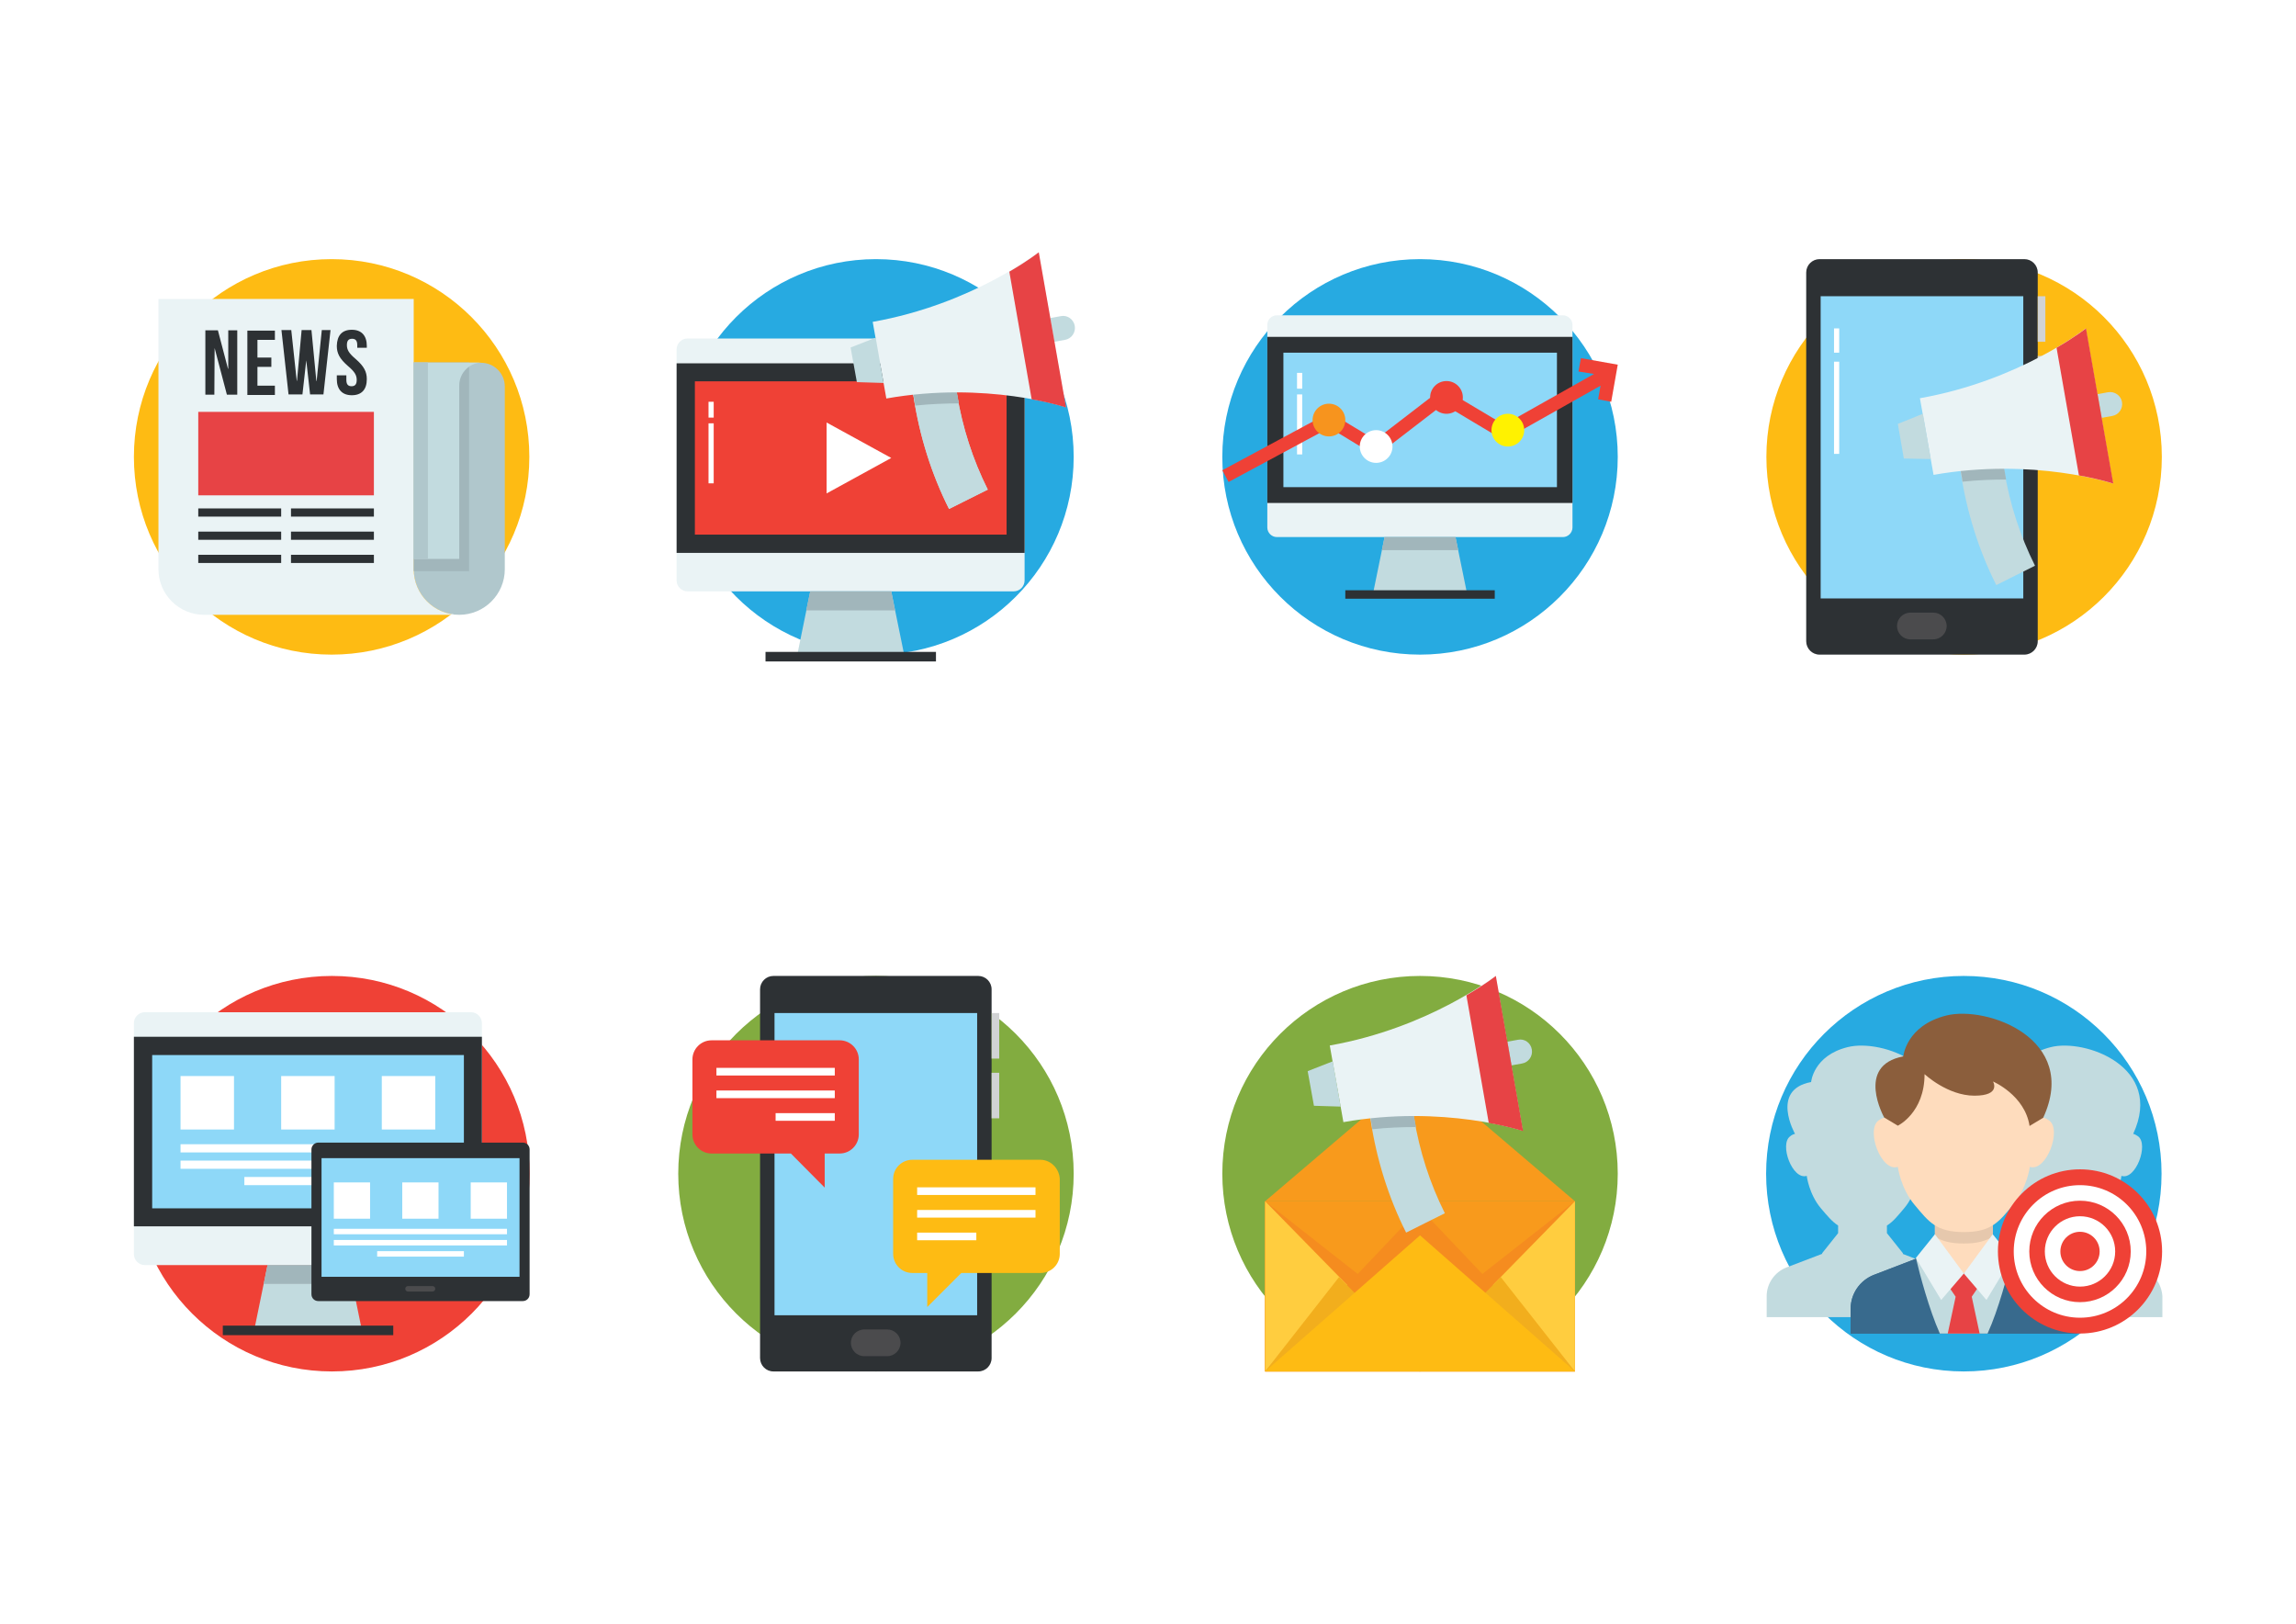 <?xml version="1.0" encoding="utf-8"?>
<!-- Generator: Adobe Illustrator 18.0.0, SVG Export Plug-In . SVG Version: 6.00 Build 0)  -->
<!DOCTYPE svg PUBLIC "-//W3C//DTD SVG 1.1//EN" "http://www.w3.org/Graphics/SVG/1.1/DTD/svg11.dtd">
<svg version="1.1" id="Layer_1" xmlns="http://www.w3.org/2000/svg" xmlns:xlink="http://www.w3.org/1999/xlink" x="0px" y="0px"
	 width="841.9px" height="595.3px" viewBox="0 0 841.9 595.3" enable-background="new 0 0 841.9 595.3" xml:space="preserve">
<g>
	<rect y="0" fill="#FFFFFF" width="841.9" height="595.3"/>
	<g>
		<g>
			<circle fill="#27AAE1" cx="321.2" cy="167.5" r="72.5"/>
			<g>
				<g>
					<path fill="#EAF3F5" d="M248.1,128.1v84.7c0,2.2,1.8,4,4,4h119.6c2.2,0,4-1.8,4-4v-84.7c0-2.2-1.8-4-4-4H252.1
						C249.9,124.1,248.1,125.9,248.1,128.1z"/>
					<rect x="248.1" y="133.2" fill="#2D3134" width="127.6" height="69.5"/>
					<polygon fill="#C2DBDF" points="326.8,216.8 297.1,216.8 292.2,240.8 331.7,240.8 					"/>
					<g>
						<rect x="280.7" y="239" fill="#2D3134" width="62.5" height="3.5"/>
					</g>
					<rect x="254.8" y="139.8" fill="#EF4136" width="114.3" height="56.2"/>
					<polygon fill="#FFFFFF" points="303.1,154.9 303.1,180.9 326.8,167.9 					"/>
					<polygon fill="#A1B6BB" points="328.2,223.8 326.8,216.8 297.1,216.8 295.6,223.8 					"/>
				</g>
				<g>
					<path fill="#C2DBDF" d="M335,145.5c2.2,14.3,6.5,28.2,13,41.1c4.7-2.4,9.5-4.7,14.2-7.1c-5.5-11-9.3-22.8-11.3-35l-1.2-7
						l-15.7,2.8L335,145.5z"/>
					<path fill="#C2DBDF" d="M335,145.5c2.2,14.3,6.5,28.2,13,41.1c4.7-2.4,9.5-4.7,14.2-7.1c-5.5-11-9.3-22.8-11.3-35l-1.2-7
						l-15.7,2.8L335,145.5z"/>
					<path fill="#A1B6BB" d="M351.6,147.9c-0.2-1.1-0.4-2.3-0.6-3.4l-1.2-7l-15.7,2.8l1,5.2c0.2,1.1,0.4,2.1,0.5,3.2
						C341.2,148.1,346.6,147.9,351.6,147.9z"/>
					<path fill="#EAF3F5" d="M325,146.1c36.7-6.5,65.8,3.2,65.8,3.2l-10-56.9c0,0-24.1,19.1-60.8,25.6L325,146.1z"/>
					<polygon fill="#C2DBDF" points="311.9,127.4 314.2,140.1 324,140.4 321.1,123.8 					"/>
					<path fill="#C2DBDF" d="M389,115.9l-3.9,0.7l1.5,8.7l3.9-0.7c2.4-0.4,4-2.7,3.6-5.1C393.7,117.1,391.4,115.4,389,115.9z"/>
					<path fill="#E74345" d="M378.3,146.4c7.9,1.4,12.6,3,12.6,3l-10-56.9c0,0-3.9,3.1-10.8,7.1L378.3,146.4z"/>
				</g>
			</g>
			<g>
				<rect x="259.8" y="147.3" fill="#FFFFFF" width="1.9" height="5.8"/>
				<rect x="259.8" y="155.2" fill="#FFFFFF" width="1.9" height="22"/>
			</g>
		</g>
		<g>
			<circle fill="#FEBB13" cx="121.6" cy="167.5" r="72.5"/>
			<g>
				<path fill="#B0C7CC" d="M151.7,132.9v75.8c0,9.2,7.5,16.7,16.7,16.7h0c9.2,0,16.7-7.5,16.7-16.7v-67c0-4.8-3.9-8.7-8.7-8.7
					H151.7z"/>
				<path fill="#EAF3F5" d="M151.7,208.7L151.7,208.7l0-99.1H58.1v99.1c0,9.2,7.5,16.7,16.7,16.7h93.6v0
					C159.2,225.4,151.7,217.9,151.7,208.7z"/>
				<rect x="151.7" y="132.9" fill="#A1B6BB" width="20.3" height="76.5"/>
				<g>
					<g>
						<path fill="#2D3134" d="M78.7,127.6L78.7,127.6l-0.1,17.1h-3.3v-23.6h4.6l3.7,14.1h0.1v-14.1H87v23.6h-3.8L78.7,127.6z"/>
						<path fill="#2D3134" d="M94.4,131.1h5.1v3.4h-5.1v6.9h6.4v3.4H90.7v-23.6h10.1v3.4h-6.4V131.1z"/>
						<path fill="#2D3134" d="M112.3,132.1L112.3,132.1l-1.4,12.5h-5.1l-2.6-23.6h3.6l2,18.6h0.1l1.7-18.6h3.6l1.8,18.7h0.1
							l1.9-18.7h3.2l-2.6,23.6h-4.9L112.3,132.1z"/>
						<path fill="#2D3134" d="M129,120.9c3.6,0,5.5,2.2,5.5,5.9v0.7H131v-1c0-1.7-0.7-2.3-1.9-2.3c-1.2,0-1.9,0.6-1.9,2.3
							c0,1.7,0.7,3,3.2,5.1c3.1,2.7,4.1,4.7,4.1,7.4c0,3.8-1.9,5.9-5.5,5.9c-3.6,0-5.5-2.2-5.5-5.9v-1.4h3.5v1.7
							c0,1.7,0.7,2.3,1.9,2.3c1.2,0,1.9-0.6,1.9-2.3c0-1.7-0.7-3-3.2-5.1c-3.1-2.7-4.1-4.7-4.1-7.4C123.6,123,125.4,120.9,129,120.9
							z"/>
					</g>
				</g>
				<path fill="#C2DBDF" d="M176.8,132.9h-25.1v72h16.7v-63.6C168.4,136.7,172.2,132.9,176.8,132.9z"/>
				<rect x="151.7" y="132.9" fill="#B0C7CC" width="5.2" height="72"/>
				<rect x="72.7" y="151" fill="#E74345" width="64.4" height="30.6"/>
				<g>
					<g>
						<rect x="72.7" y="186.4" fill="#2D3134" width="30.4" height="3"/>
					</g>
					<g>
						<rect x="72.7" y="194.9" fill="#2D3134" width="30.4" height="3"/>
					</g>
					<g>
						<rect x="72.7" y="203.4" fill="#2D3134" width="30.4" height="3"/>
					</g>
				</g>
				<g>
					<g>
						<rect x="106.7" y="186.4" fill="#2D3134" width="30.4" height="3"/>
					</g>
					<g>
						<rect x="106.7" y="194.9" fill="#2D3134" width="30.4" height="3"/>
					</g>
					<g>
						<rect x="106.7" y="203.4" fill="#2D3134" width="30.4" height="3"/>
					</g>
				</g>
			</g>
		</g>
		<g>
			<circle fill="#27AAE1" cx="720.1" cy="430.3" r="72.5"/>
			<g>
				<g>
					<g>
						<g>
							<g>
								<g>
									<path fill="#C2DBDF" d="M710.9,464.8l-13.2-5.1l0,0l0,0l0.1-0.2l-5.9-7.4v-2.8c2.3-1.4,4-3.6,6.3-6.3
										c4.4-5.2,5.2-11.9,5.2-11.9c5.2,1.7,10.1-11.5,6.1-14.5c-0.7-0.5-1.3-0.8-1.8-0.9l0,0c11.4-24.6-17.7-35-30.2-31.8
										c-12.6,3.1-13.4,12.8-13.4,12.8c-15.1,2.8-5.9,19-5.9,19l0,0c-0.6,0.1-1.2,0.4-1.8,0.9c-4,2.9,0.8,16.1,6.1,14.5
										c0,0,0.8,6.7,5.2,11.9c2.3,2.7,4,4.8,6.3,6.3v2.8l-5.9,7.4l0.1,0.2l-0.1,0l0,0l-13.1,5c-4.3,1.7-7.2,5.9-7.2,10.5v7.7h35.3
										h35.3v-7.7C718.1,470.7,715.2,466.5,710.9,464.8z M703.4,418.3L703.4,418.3L703.4,418.3L703.4,418.3z M662.3,418.3
										L662.3,418.3L662.3,418.3L662.3,418.3z"/>
								</g>
							</g>
							<g>
								<g>
									<path fill="#C2DBDF" d="M785.4,464.8l-13.2-5.1l0,0l0,0l0.1-0.2l-5.9-7.4v-2.8c2.3-1.4,4-3.6,6.3-6.3
										c4.4-5.2,5.2-11.9,5.2-11.9c5.2,1.7,10.1-11.5,6.1-14.5c-0.7-0.5-1.3-0.8-1.8-0.9l0,0c11.4-24.6-17.7-35-30.2-31.8
										c-12.6,3.1-13.4,12.8-13.4,12.8c-15.1,2.8-5.9,19-5.9,19l0,0c-0.6,0.1-1.2,0.4-1.8,0.9c-4,2.9,0.8,16.1,6.1,14.5
										c0,0,0.8,6.7,5.2,11.9c2.3,2.7,4,4.8,6.3,6.3v2.8l-5.9,7.4l0.1,0.2l-0.1,0l0,0l-13.1,5c-4.3,1.7-7.2,5.9-7.2,10.5v7.7h35.3
										h35.3v-7.7C792.6,470.7,789.7,466.5,785.4,464.8z M777.9,418.3L777.9,418.3L777.9,418.3L777.9,418.3z M736.8,418.3
										L736.8,418.3L736.8,418.3L736.8,418.3z"/>
								</g>
							</g>
						</g>
					</g>
					<g>
						<polygon fill="#FEDCBD" points="730.7,459.3 730.7,441.3 720.1,441.3 709.5,441.3 709.5,459.3 720.1,466.9 						"/>
						<path fill="#386A8D" d="M732,459.3l-11.9,8.4l-11.9-8.4l-21.1,8.1c-5.1,2-8.5,6.9-8.5,12.4v9.1h41.5h41.5v-9.1
							c0-5.5-3.4-10.4-8.5-12.4L732,459.3z"/>
						<path fill="#386A8D" d="M732,459.3l-11.9,8.4l-11.9-8.4l-21.1,8.1c-5.1,2-8.5,6.9-8.5,12.4v9.1h41.5h41.5v-9.1
							c0-5.5-3.4-10.4-8.5-12.4L732,459.3z"/>
						<path fill="#C2DBDF" d="M702.6,461.5c1.4,5.9,4.7,18.4,8.7,27.4h8.8h8.7c4.1-9,7.3-21.5,8.8-27.4l-5.6-2.1l-11.9,7.6
							l-11.9-7.6L702.6,461.5z"/>
						<path fill="#E6C8AD" d="M709.5,441.3v12.1c2.5,1.6,5.7,2.5,10.6,2.5c4.9,0,8-0.9,10.6-2.5v-12.1h-10.6H709.5z"/>
						<polygon fill="#E74345" points="728.8,466.9 720.1,466.9 720.1,466.9 711.3,466.9 717.1,475.4 714.2,488.9 720.1,488.9 
							720.1,488.9 725.9,488.9 723,475.4 						"/>
						<path fill="#FEDCBD" d="M751.4,410.8c-4.7-3.5-7.1,2-7.1,2c0-31.1-24.2-29.3-24.2-29.3s-24.2-1.7-24.2,29.3c0,0-2.5-5.4-7.1-2
							c-4.7,3.5,1,19,7.1,17c0,0,1,7.9,6.2,14c5.2,6.2,7.9,9.9,18,9.9c10.1,0,12.8-3.7,18-9.9c5.2-6.2,6.2-14,6.2-14
							C750.4,429.7,756.1,414.2,751.4,410.8z"/>
						<path fill="#8B5E3C" d="M713.7,372.3c-14.8,3.7-15.8,15-15.8,15c-17.7,3.3-7,22.4-7,22.4l5,3c0,0,9.8-4.7,9.8-18.9
							c0,0,8.4,7.9,18.3,7.9s6.8-5.2,6.8-5.2s11.7,5,13.4,16.3l5-3C762.6,380.8,728.5,368.6,713.7,372.3z"/>
						<polygon fill="#EAF3F5" points="709.5,452.5 720.1,466.9 711.8,476.6 702.5,461.2 						"/>
						<polygon fill="#EAF3F5" points="730.7,452.5 720.1,466.9 728.4,476.6 737.7,461.2 						"/>
					</g>
				</g>
				<g>
					<circle fill="#EF4136" cx="762.7" cy="458.8" r="30.1"/>
					<circle fill="#FFFFFF" cx="762.7" cy="458.8" r="24.3"/>
					<circle fill="#EF4136" cx="762.7" cy="458.8" r="18.6"/>
					<circle fill="#FFFFFF" cx="762.7" cy="458.8" r="12.9"/>
					<circle fill="#EF4136" cx="762.7" cy="458.8" r="7.2"/>
				</g>
			</g>
		</g>
		<g>
			<circle fill="#82AC40" cx="520.7" cy="430.3" r="72.5"/>
			<g>
				<g>
					<rect x="463.9" y="440.4" fill="#F89A1C" width="113.6" height="62.4"/>
					<rect x="463.9" y="440.4" fill="#F89A1C" width="113.6" height="62.4"/>
					<polygon fill="#F58C1F" points="520.7,485 463.9,440.4 463.9,502.8 577.5,502.8 577.5,440.4 					"/>
					<polygon fill="#FFCD3F" points="520.7,498.4 463.9,440.4 463.9,502.8 577.5,502.8 577.5,440.4 					"/>
					<polygon fill="#F89A1C" points="463.9,440.4 520.7,392 577.5,440.4 					"/>
					<polygon fill="#F58C1F" points="463.9,502.8 520.7,443 577.5,502.8 					"/>
					<polygon fill="#F2AE1D" points="520.7,498.4 491,468.2 463.9,502.8 577.5,502.8 550.3,468.2 					"/>
					<polygon fill="#FEBB13" points="463.9,502.8 520.7,452.9 577.5,502.8 					"/>
				</g>
				<g>
					<path fill="#C2DBDF" d="M502.6,410.8c2.2,14.3,6.5,28.2,13,41.1c4.7-2.4,9.5-4.7,14.2-7.1c-5.5-11-9.3-22.8-11.3-35l-1.2-7
						l-15.7,2.8L502.6,410.8z"/>
					<path fill="#A1B6BB" d="M519.2,413.2c-0.2-1.1-0.4-2.3-0.6-3.4l-1.2-7l-15.7,2.8l1,5.2c0.2,1.1,0.4,2.1,0.5,3.2
						C508.8,413.4,514.2,413.2,519.2,413.2z"/>
					<path fill="#EAF3F5" d="M492.6,411.4c36.7-6.5,65.8,3.2,65.8,3.2l-10-56.9c0,0-24.1,19.1-60.8,25.6L492.6,411.4z"/>
					<polygon fill="#C2DBDF" points="479.5,392.7 481.8,405.4 491.6,405.7 488.7,389.1 					"/>
					<path fill="#C2DBDF" d="M556.6,381.2l-3.9,0.7l1.5,8.7l3.9-0.7c2.4-0.4,4-2.7,3.6-5.1C561.3,382.3,559,380.7,556.6,381.2z"/>
					<path fill="#E74345" d="M545.9,411.7c7.9,1.4,12.6,3,12.6,3l-10-56.9c0,0-3.9,3.1-10.8,7.1L545.9,411.7z"/>
				</g>
			</g>
		</g>
		<g>
			<circle fill="#27AAE1" cx="520.7" cy="167.5" r="72.5"/>
			<g>
				<path fill="#EAF3F5" d="M464.7,119.1v74.3c0,1.9,1.6,3.5,3.5,3.5h104.9c1.9,0,3.5-1.6,3.5-3.5v-74.3c0-1.9-1.6-3.5-3.5-3.5
					H468.2C466.3,115.6,464.7,117.1,464.7,119.1z"/>
				<rect x="464.7" y="123.5" fill="#2D3134" width="111.9" height="60.9"/>
				<polygon fill="#C2DBDF" points="533.7,196.9 507.7,196.9 503.4,217.9 538,217.9 				"/>
				<g>
					<rect x="493.3" y="216.4" fill="#2D3134" width="54.8" height="3.1"/>
				</g>
				<rect x="470.6" y="129.3" fill="#8ED8F8" width="100.3" height="49.3"/>
				<g>
					<rect x="475.6" y="136.7" fill="#FFFFFF" width="1.9" height="5.8"/>
					<rect x="475.6" y="144.6" fill="#FFFFFF" width="1.9" height="22"/>
				</g>
				<g>
					<polygon fill="#EF4136" points="579.7,131.3 578.8,136.2 584.5,137.1 551.5,155.7 529,142.3 504.3,161.3 487.6,151.2 
						448.2,172.4 450.5,176.7 487.5,156.8 504.6,167.2 529.3,148.2 551.4,161.4 586.9,141.4 586,146.4 590.8,147.3 593.2,133.7 
											"/>
					<circle fill="#EF4136" cx="530.4" cy="145.7" r="6"/>
					<circle fill="#FFF200" cx="552.9" cy="157.7" r="6"/>
					<circle fill="#FFFFFF" cx="504.6" cy="163.7" r="6"/>
					<circle fill="#F7941E" cx="487.3" cy="154" r="6"/>
				</g>
				<polygon fill="#A1B6BB" points="534.7,201.7 533.7,196.9 507.7,196.9 506.7,201.7 				"/>
			</g>
		</g>
		<g>
			<circle fill="#FEBB13" cx="720.2" cy="167.5" r="72.5"/>
			<g>
				<g>
					<g>
						<g>
							<path fill="#2D3134" d="M662.3,99.9v135.2c0,2.7,2.2,4.9,4.9,4.9h75.1c2.7,0,4.9-2.2,4.9-4.9V99.9c0-2.7-2.2-4.9-4.9-4.9
								h-75.1C664.5,95,662.3,97.2,662.3,99.9z"/>
							<rect x="667.6" y="108.6" fill="#8ED8F8" width="74.3" height="110.8"/>
							<path fill="#4B4B4D" d="M695.6,229.5L695.6,229.5c0,2.7,2.2,4.9,4.9,4.9h8.4c2.7,0,4.9-2.2,4.9-4.9l0,0
								c0-2.7-2.2-4.9-4.9-4.9h-8.4C697.8,224.6,695.6,226.8,695.6,229.5z"/>
						</g>
						<g>
							<rect x="747.2" y="108.6" fill="#D1D3D4" width="2.8" height="16.7"/>
							<rect x="747.2" y="130.5" fill="#D1D3D4" width="2.8" height="16.7"/>
						</g>
					</g>
					<g>
						<path fill="#C2DBDF" d="M719,173.4c2.2,14.3,6.5,28.2,13,41.1c4.7-2.4,9.5-4.7,14.2-7.1c-5.5-11-9.3-22.8-11.3-35l-1.2-7
							l-15.7,2.8L719,173.4z"/>
						<path fill="#A1B6BB" d="M735.6,175.8c-0.2-1.1-0.4-2.3-0.6-3.4l-1.2-7l-15.7,2.8l1,5.2c0.2,1.1,0.4,2.1,0.5,3.2
							C725.2,176,730.6,175.8,735.6,175.8z"/>
						<path fill="#EAF3F5" d="M709,174.1c36.7-6.5,65.8,3.2,65.8,3.2l-10-56.9c0,0-24.1,19.1-60.8,25.6L709,174.1z"/>
						<polygon fill="#C2DBDF" points="695.9,155.4 698.1,168.1 708,168.3 705.1,151.7 						"/>
						<path fill="#C2DBDF" d="M773,143.8l-3.9,0.7l1.5,8.7l3.9-0.7c2.4-0.4,4-2.7,3.6-5.1C777.7,145,775.4,143.4,773,143.8z"/>
						<path fill="#E74345" d="M762.3,174.3c7.9,1.4,12.6,3,12.6,3l-10-56.9c0,0-3.9,3.1-10.8,7.1L762.3,174.3z"/>
					</g>
					<g>
						<rect x="672.5" y="120.4" fill="#FFFFFF" width="1.9" height="8.9"/>
						<rect x="672.5" y="132.6" fill="#FFFFFF" width="1.9" height="33.8"/>
					</g>
				</g>
			</g>
		</g>
		<g>
			<circle fill="#EF4136" cx="121.7" cy="430.3" r="72.5"/>
			<g>
				<g>
					<path fill="#EAF3F5" d="M49.1,375.1v84.7c0,2.2,1.8,4,4,4h119.6c2.2,0,4-1.8,4-4v-84.7c0-2.2-1.8-4-4-4H53.1
						C50.9,371.1,49.1,372.9,49.1,375.1z"/>
					<rect x="49.1" y="380.1" fill="#2D3134" width="127.6" height="69.5"/>
					<polygon fill="#C2DBDF" points="127.8,463.8 98.1,463.8 93.2,487.7 132.7,487.7 					"/>
					<g>
						<rect x="81.7" y="486" fill="#2D3134" width="62.5" height="3.5"/>
					</g>
					<polygon fill="#A1B6BB" points="129.2,470.7 127.8,463.8 98.1,463.8 96.7,470.7 					"/>
					<g>
						<rect x="55.8" y="386.8" fill="#8ED8F8" width="114.3" height="56.2"/>
					</g>
					<g>
						<g>
							<rect x="140" y="394.5" fill="#FFFFFF" width="19.6" height="19.6"/>
							<rect x="103.1" y="394.5" fill="#FFFFFF" width="19.6" height="19.6"/>
							<rect x="66.2" y="394.5" fill="#FFFFFF" width="19.6" height="19.6"/>
						</g>
						<g>
							<rect x="66.2" y="419.5" fill="#FFFFFF" width="93.4" height="3"/>
							<rect x="66.2" y="425.5" fill="#FFFFFF" width="93.4" height="3"/>
							<rect x="89.6" y="431.5" fill="#FFFFFF" width="46.7" height="3"/>
						</g>
					</g>
				</g>
				<g>
					<path fill="#2D3134" d="M114.2,421.4v53.1c0,1.4,1.1,2.5,2.5,2.5h75c1.4,0,2.5-1.1,2.5-2.5v-53.1c0-1.4-1.1-2.5-2.5-2.5h-75
						C115.3,418.9,114.2,420.1,114.2,421.4z"/>
					<rect x="117.9" y="424.6" fill="#8ED8F8" width="72.6" height="43.5"/>
					<path fill="#4B4B4D" d="M148.6,472.5L148.6,472.5c0,0.6,0.5,1,1,1h9c0.6,0,1-0.5,1-1l0,0c0-0.6-0.5-1-1-1h-9
						C149.1,471.5,148.6,471.9,148.6,472.5z"/>
					<g>
						<g>
							<rect x="172.6" y="433.5" fill="#FFFFFF" width="13.3" height="13.3"/>
							<rect x="147.5" y="433.5" fill="#FFFFFF" width="13.3" height="13.3"/>
							<rect x="122.4" y="433.5" fill="#FFFFFF" width="13.3" height="13.3"/>
						</g>
						<g>
							<rect x="122.4" y="450.5" fill="#FFFFFF" width="63.5" height="2"/>
							<rect x="122.4" y="454.6" fill="#FFFFFF" width="63.5" height="2"/>
							<rect x="138.3" y="458.7" fill="#FFFFFF" width="31.8" height="2"/>
						</g>
					</g>
				</g>
			</g>
		</g>
		<g>
			<circle fill="#82AC40" cx="321.2" cy="430.3" r="72.5"/>
			<g>
				<g>
					<path fill="#2D3134" d="M278.7,362.7v135.2c0,2.7,2.2,4.9,4.9,4.9h75.1c2.7,0,4.9-2.2,4.9-4.9V362.7c0-2.7-2.2-4.9-4.9-4.9
						h-75.1C280.9,357.8,278.7,360,278.7,362.7z"/>
					<rect x="284" y="371.4" fill="#8ED8F8" width="74.3" height="110.8"/>
					<path fill="#4B4B4D" d="M312,492.3L312,492.3c0,2.7,2.2,4.9,4.9,4.9h8.4c2.7,0,4.9-2.2,4.9-4.9l0,0c0-2.7-2.2-4.9-4.9-4.9H317
						C314.2,487.4,312,489.6,312,492.3z"/>
				</g>
				<g>
					<rect x="363.6" y="371.4" fill="#D1D3D4" width="2.8" height="16.7"/>
					<rect x="363.6" y="393.3" fill="#D1D3D4" width="2.8" height="16.7"/>
				</g>
				<g>
					<g>
						<path fill="#FEBB13" d="M381.5,425.2h-47c-3.8,0-7,3.1-7,7v27.5c0,3.8,3.1,7,7,7h5.5v12.5l12.5-12.5h29.1c3.8,0,7-3.1,7-7
							v-27.5C388.4,428.4,385.3,425.2,381.5,425.2z"/>
						<g>
							<g>
								<rect x="336.3" y="435.3" fill="#FFFFFF" width="43.4" height="2.8"/>
							</g>
							<g>
								<rect x="336.3" y="443.6" fill="#FFFFFF" width="43.4" height="2.8"/>
							</g>
							<g>
								<rect x="336.3" y="451.9" fill="#FFFFFF" width="21.7" height="2.8"/>
							</g>
						</g>
					</g>
					<g>
						<path fill="#EF4136" d="M260.9,381.4h47c3.8,0,7,3.1,7,7v27.5c0,3.8-3.1,7-7,7h-5.5v12.5L290,422.9h-29.1c-3.8,0-7-3.1-7-7
							v-27.5C253.9,384.6,257,381.4,260.9,381.4z"/>
						<g>
							<g>
								<rect x="262.7" y="391.5" fill="#FFFFFF" width="43.4" height="2.8"/>
							</g>
							<g>
								<rect x="262.7" y="399.8" fill="#FFFFFF" width="43.4" height="2.8"/>
							</g>
							<g>
								<rect x="284.4" y="408.1" fill="#FFFFFF" width="21.7" height="2.8"/>
							</g>
						</g>
					</g>
				</g>
			</g>
		</g>
	</g>
</g>
</svg>
